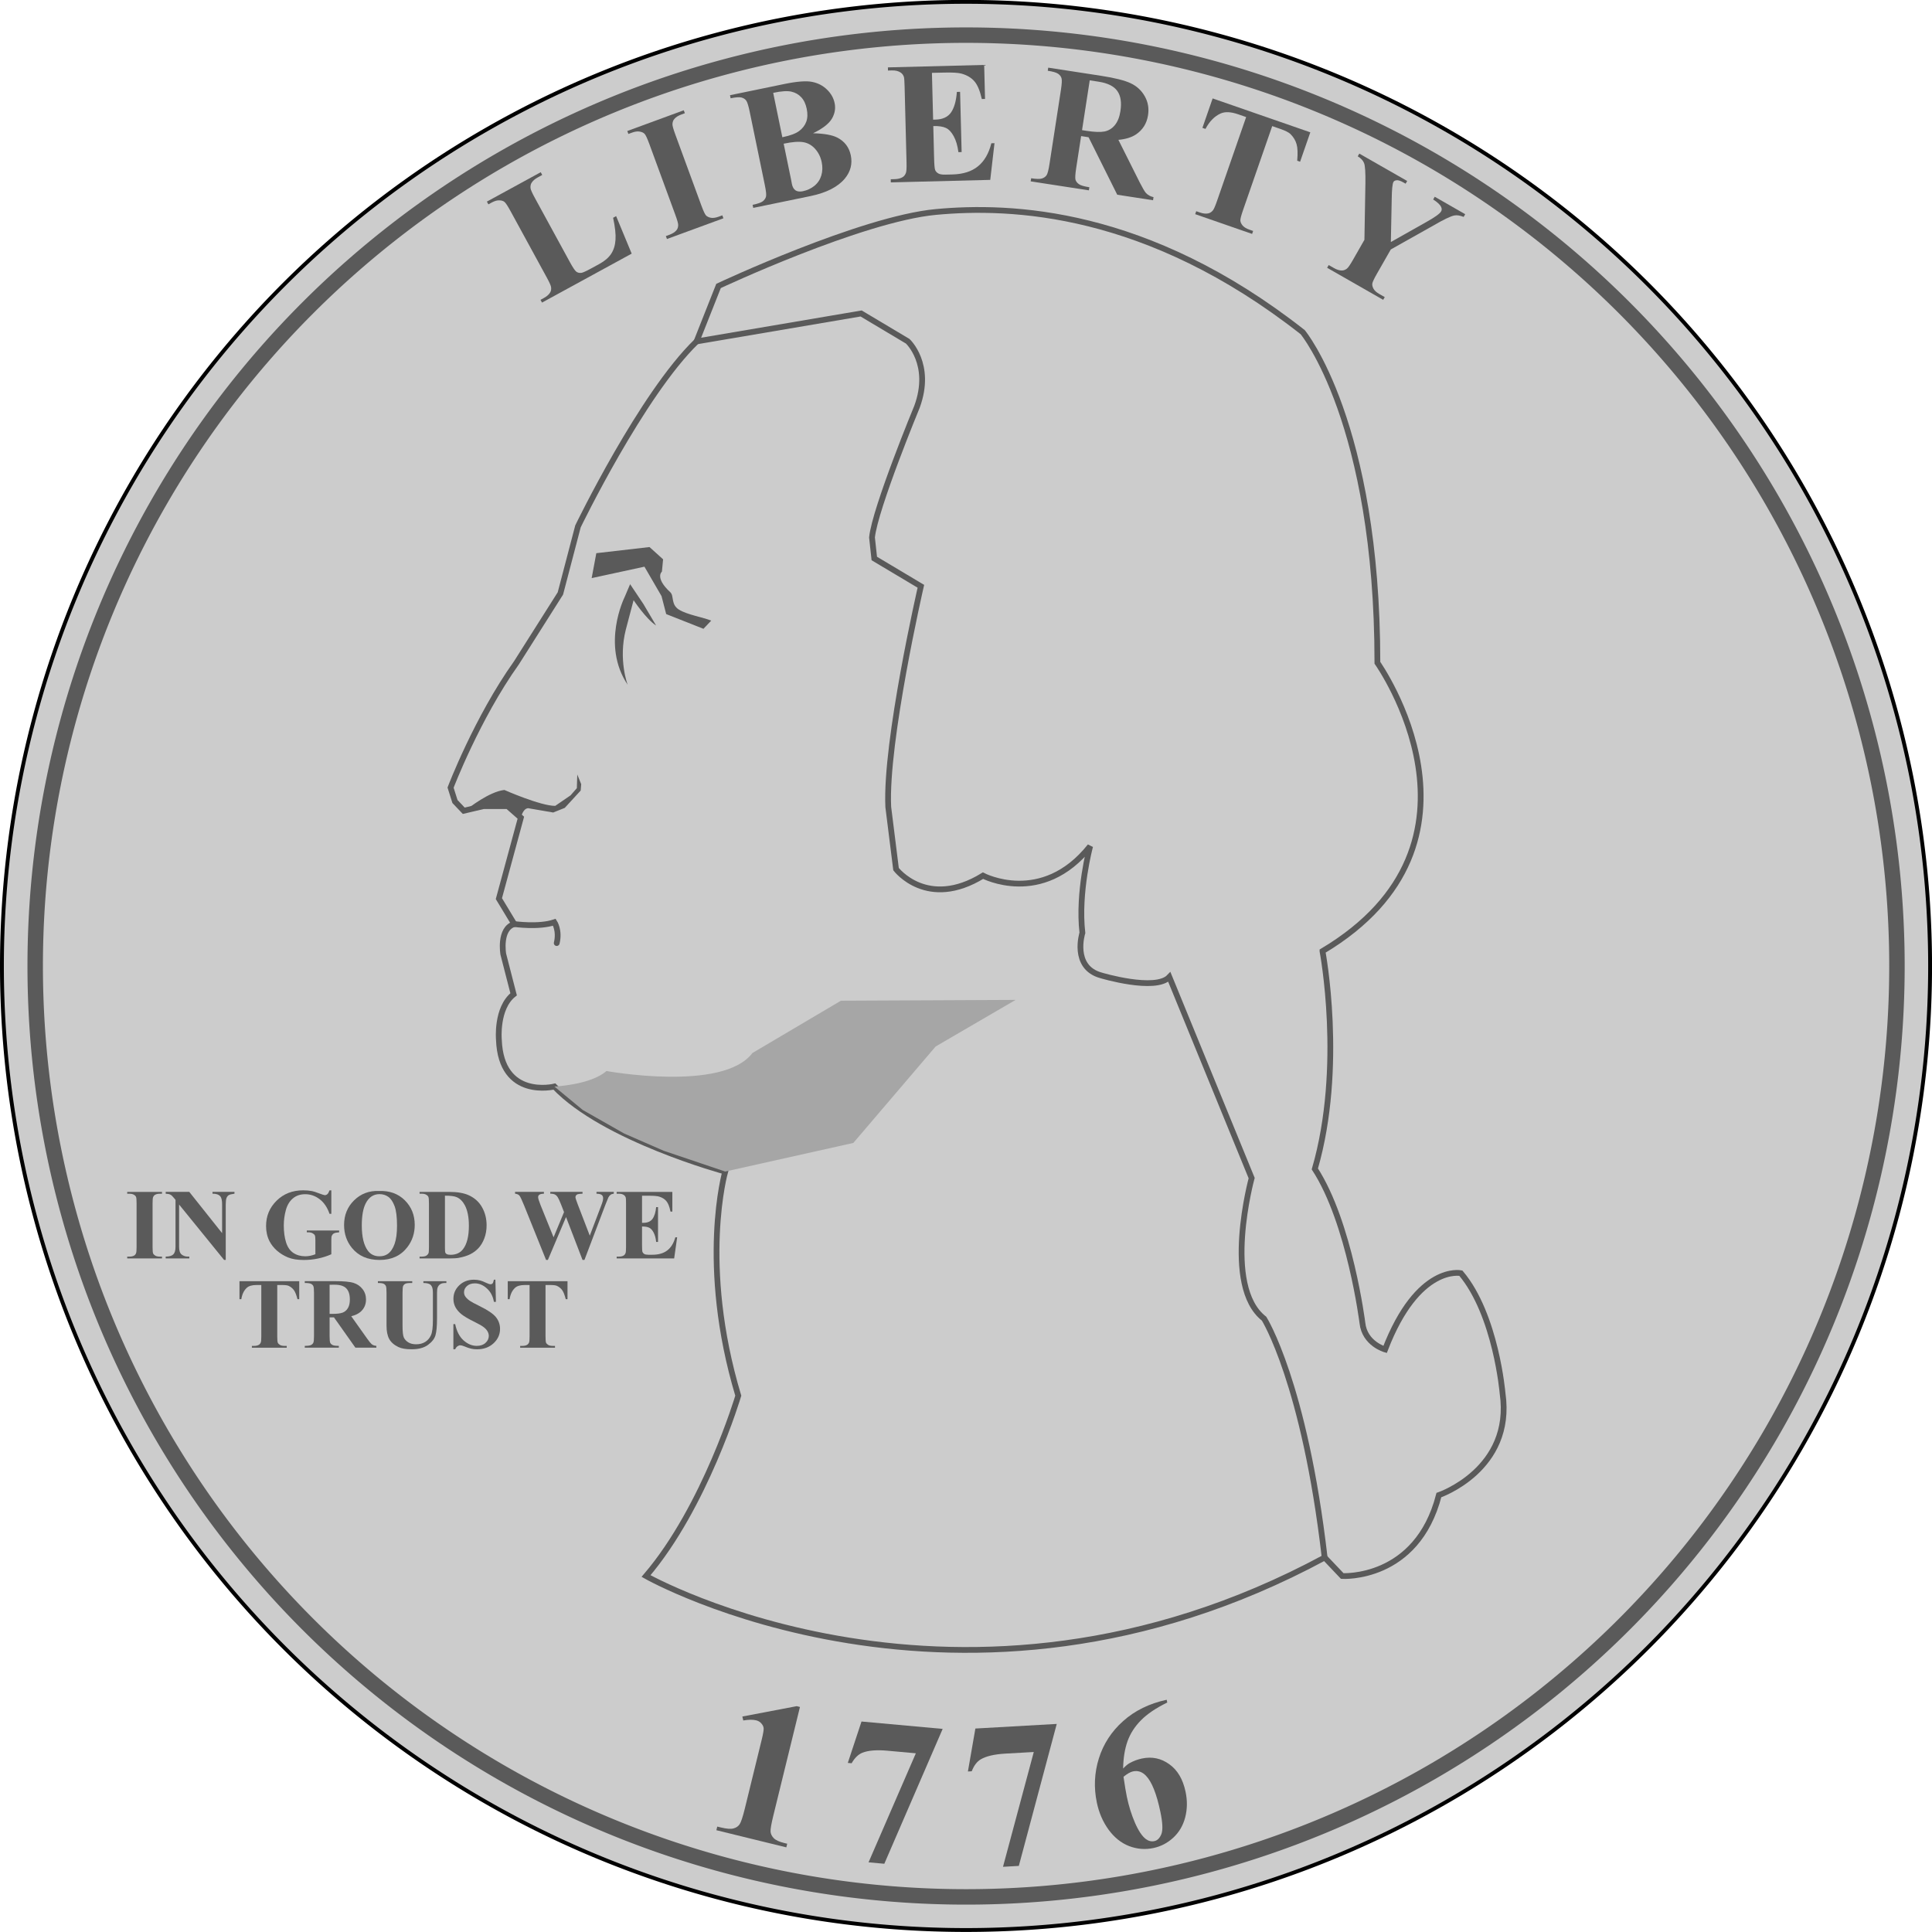<?xml version="1.0" encoding="UTF-8"?>
<!-- Created with Inkscape (http://www.inkscape.org/) -->
<svg width="500" height="500" version="1.1" viewBox="0 0 132.29 132.29" xmlns="http://www.w3.org/2000/svg" xmlns:cc="http://creativecommons.org/ns#" xmlns:dc="http://purl.org/dc/elements/1.1/" xmlns:rdf="http://www.w3.org/1999/02/22-rdf-syntax-ns#">
 <g transform="translate(0 -164.71)">
  <path d="m132.16 230.85a66.014 66.014 0 0 1-66.014 66.014 66.014 66.014 0 0 1-66.014-66.014 66.014 66.014 0 0 1 66.014-66.014 66.014 66.014 0 0 1 66.014 66.014z" fill="#ccc" stroke="#000" stroke-linecap="round" stroke-width=".264" style="paint-order:markers stroke fill"/>
 </g>
 <g stroke-linecap="round">
  <path d="m129.89 66.146a63.74 63.74 0 0 1-63.74 63.74 63.74 63.74 0 0 1-63.74-63.74 63.74 63.74 0 0 1 63.74-63.74 63.74 63.74 0 0 1 63.74 63.74z" fill="#ccc" stroke="#5a5a5a" stroke-width="1.058" style="paint-order:markers stroke fill"/>
  <g fill="#5a5a5a">
   <g transform="matrix(.516 0 0 .516 -190.72 -18.75)" style="paint-order:markers stroke fill" aria-label="IN GOD WE TRUST">
    <path d="m391.11 203.09v0.241h-4.616v-0.241h0.293q0.384 0 0.618-0.137 0.169-0.091 0.26-0.312 0.072-0.156 0.072-0.82v-5.807q0-0.677-0.072-0.846t-0.293-0.293q-0.215-0.13-0.586-0.13h-0.293v-0.241h4.616v0.241h-0.293q-0.384 0-0.618 0.137-0.169 0.091-0.267 0.312-0.072 0.156-0.072 0.82v5.807q0 0.677 0.072 0.846 0.078 0.169 0.293 0.299 0.221 0.124 0.592 0.124z"/>
    <path d="m394.73 194.5 4.356 5.475v-3.796q0-0.794-0.228-1.074-0.312-0.378-1.048-0.365v-0.241h2.917v0.241q-0.56 0.072-0.755 0.189-0.189 0.111-0.299 0.371-0.104 0.254-0.104 0.879v7.35h-0.221l-5.97-7.35v5.612q0 0.762 0.345 1.029 0.352 0.267 0.801 0.267h0.208v0.241h-3.131v-0.241q0.729-7e-3 1.016-0.299 0.286-0.293 0.286-0.996v-6.231l-0.189-0.234q-0.28-0.352-0.495-0.462-0.215-0.111-0.618-0.124v-0.241z"/>
    <path d="m413.58 194.3v3.112h-0.241q-0.436-1.276-1.309-1.94-0.872-0.664-1.908-0.664-0.99 0-1.647 0.56-0.658 0.553-0.931 1.55-0.273 0.996-0.273 2.044 0 1.27 0.299 2.227t0.964 1.406q0.671 0.449 1.589 0.449 0.319 0 0.651-0.065 0.339-0.072 0.69-0.202v-1.836q0-0.521-0.072-0.671-0.072-0.156-0.299-0.28-0.221-0.124-0.54-0.124h-0.228v-0.241h4.29v0.241q-0.488 0.033-0.684 0.137-0.189 0.098-0.293 0.332-0.059 0.124-0.059 0.605v1.836q-0.846 0.378-1.764 0.566-0.911 0.195-1.895 0.195-1.256 0-2.09-0.339-0.827-0.345-1.465-0.898-0.632-0.56-0.99-1.256-0.456-0.898-0.456-2.012 0-1.992 1.4-3.366t3.522-1.374q0.658 0 1.185 0.104 0.286 0.052 0.924 0.299 0.645 0.241 0.762 0.241 0.182 0 0.339-0.13 0.156-0.137 0.286-0.508z"/>
    <path d="m419.9 194.38q2.109-0.078 3.425 1.23 1.322 1.309 1.322 3.275 0 1.68-0.983 2.956-1.302 1.693-3.678 1.693-2.383 0-3.685-1.615-1.029-1.276-1.029-3.027 0-1.966 1.335-3.275 1.341-1.315 3.294-1.237zm0.078 0.417q-1.211 0-1.842 1.237-0.514 1.016-0.514 2.917 0 2.259 0.794 3.34 0.553 0.755 1.55 0.755 0.671 0 1.12-0.326 0.573-0.417 0.892-1.328 0.319-0.918 0.319-2.389 0-1.751-0.326-2.617-0.326-0.872-0.833-1.23-0.501-0.358-1.159-0.358z"/>
    <path d="m425.29 203.33v-0.241h0.293q0.384 0 0.586-0.117 0.208-0.124 0.306-0.332 0.059-0.137 0.059-0.82v-5.807q0-0.677-0.072-0.846t-0.293-0.293q-0.215-0.13-0.586-0.13h-0.293v-0.241h3.952q1.582 0 2.546 0.43 1.178 0.527 1.784 1.595 0.612 1.068 0.612 2.415 0 0.931-0.299 1.719-0.299 0.781-0.775 1.296-0.475 0.508-1.1 0.82-0.618 0.306-1.517 0.475-0.397 0.078-1.25 0.078zm3.366-8.327v6.888q0 0.547 0.052 0.671t0.176 0.189q0.176 0.098 0.508 0.098 1.087 0 1.66-0.742 0.781-1.003 0.781-3.112 0-1.699-0.534-2.715-0.423-0.794-1.087-1.081-0.469-0.202-1.556-0.195z"/>
    <path d="m451.06 194.5v0.241q-0.247 0.019-0.417 0.137-0.169 0.117-0.299 0.358-0.039 0.078-0.41 1.009l-2.767 7.285h-0.254l-2.188-5.69-2.409 5.69h-0.241l-2.904-7.207q-0.443-1.087-0.618-1.315-0.176-0.228-0.592-0.267v-0.241h3.828v0.241q-0.462 0.013-0.618 0.143-0.15 0.124-0.15 0.312 0 0.247 0.319 1.048l1.732 4.284 1.387-3.346-0.365-0.938q-0.299-0.768-0.462-1.022-0.163-0.26-0.378-0.371-0.208-0.111-0.618-0.111v-0.241h4.277v0.241q-0.449 7e-3 -0.645 0.072-0.137 0.046-0.215 0.156-0.078 0.104-0.078 0.241 0 0.15 0.293 0.918l1.608 4.18 1.439-3.783q0.228-0.586 0.28-0.801 0.052-0.215 0.052-0.397 0-0.267-0.182-0.417-0.182-0.156-0.697-0.169v-0.241z"/>
    <path d="m454.81 195.01v3.594h0.176q0.84 0 1.217-0.527 0.378-0.527 0.482-1.556h0.247v4.622h-0.247q-0.078-0.755-0.332-1.237-0.247-0.482-0.579-0.645-0.332-0.169-0.964-0.169v2.487q0 0.729 0.059 0.892 0.065 0.163 0.234 0.267t0.547 0.104h0.527q1.237 0 1.979-0.573 0.749-0.573 1.074-1.745h0.241l-0.397 2.806h-7.63v-0.241h0.293q0.384 0 0.618-0.137 0.169-0.091 0.26-0.312 0.072-0.156 0.072-0.82v-5.807q0-0.599-0.033-0.736-0.065-0.228-0.241-0.352-0.247-0.182-0.677-0.182h-0.293v-0.241h7.389v2.611h-0.247q-0.189-0.957-0.534-1.374-0.339-0.417-0.964-0.612-0.365-0.117-1.367-0.117z"/>
    <path d="m409.32 206.35v2.389h-0.234q-0.208-0.827-0.462-1.185-0.254-0.365-0.697-0.579-0.247-0.117-0.866-0.117h-0.658v6.81q0 0.677 0.072 0.846 0.078 0.169 0.293 0.299 0.221 0.124 0.599 0.124h0.293v0.241h-4.622v-0.241h0.293q0.384 0 0.618-0.137 0.169-0.091 0.267-0.312 0.072-0.156 0.072-0.82v-6.81h-0.638q-0.892 0-1.296 0.378-0.566 0.527-0.716 1.504h-0.247v-2.389z"/>
    <path d="m413.35 211.15v2.474q0 0.716 0.085 0.905 0.091 0.182 0.312 0.293 0.221 0.111 0.827 0.111v0.241h-4.518v-0.241q0.612 0 0.827-0.111 0.221-0.117 0.306-0.299 0.091-0.182 0.091-0.898v-5.729q0-0.716-0.091-0.898-0.085-0.189-0.306-0.299-0.221-0.111-0.827-0.111v-0.241h4.102q1.602 0 2.344 0.221 0.742 0.221 1.211 0.82 0.469 0.592 0.469 1.393 0 0.977-0.703 1.615-0.449 0.404-1.256 0.605l2.122 2.988q0.417 0.579 0.592 0.723 0.267 0.202 0.618 0.221v0.241h-2.78l-2.845-4.023zm0-4.329v3.867h0.371q0.905 0 1.354-0.163 0.449-0.169 0.703-0.599 0.26-0.436 0.26-1.133 0-1.009-0.475-1.491-0.469-0.482-1.517-0.482z"/>
    <path d="m419.76 206.35h4.557v0.241h-0.228q-0.514 0-0.71 0.111-0.189 0.104-0.273 0.293-0.078 0.189-0.078 0.944v4.323q0 1.185 0.176 1.569 0.182 0.384 0.592 0.638 0.41 0.254 1.035 0.254 0.716 0 1.217-0.319 0.508-0.326 0.755-0.892 0.254-0.566 0.254-1.973v-3.6q0-0.592-0.124-0.846t-0.312-0.352q-0.293-0.15-0.827-0.15v-0.241h3.053v0.241h-0.182q-0.371 0-0.618 0.15-0.247 0.15-0.358 0.449-0.085 0.208-0.085 0.749v3.353q0 1.556-0.208 2.246-0.202 0.69-0.996 1.27-0.794 0.579-2.168 0.579-1.146 0-1.771-0.306-0.853-0.417-1.204-1.068-0.352-0.651-0.352-1.751v-4.323q0-0.762-0.085-0.944-0.085-0.189-0.293-0.299-0.208-0.111-0.768-0.104z"/>
    <path d="m435.35 206.15 0.072 2.943h-0.267q-0.189-1.107-0.931-1.777-0.736-0.677-1.595-0.677-0.664 0-1.055 0.358-0.384 0.352-0.384 0.814 0 0.293 0.137 0.521 0.189 0.306 0.605 0.605 0.306 0.215 1.413 0.762 1.55 0.762 2.09 1.439 0.534 0.677 0.534 1.55 0 1.107-0.866 1.908-0.859 0.794-2.188 0.794-0.417 0-0.788-0.085-0.371-0.085-0.931-0.319-0.312-0.13-0.514-0.13-0.169 0-0.358 0.13-0.189 0.13-0.306 0.397h-0.241v-3.333h0.241q0.286 1.406 1.1 2.148 0.82 0.736 1.764 0.736 0.729 0 1.159-0.397 0.436-0.397 0.436-0.924 0-0.312-0.169-0.605-0.163-0.293-0.501-0.553-0.339-0.267-1.198-0.69-1.204-0.592-1.732-1.009-0.527-0.417-0.814-0.931-0.28-0.514-0.28-1.133 0-1.055 0.775-1.797t1.953-0.742q0.43 0 0.833 0.104 0.306 0.078 0.742 0.293 0.443 0.208 0.618 0.208 0.169 0 0.267-0.104 0.098-0.104 0.182-0.501z"/>
    <path d="m444.92 206.35v2.389h-0.234q-0.208-0.827-0.462-1.185-0.254-0.365-0.697-0.579-0.247-0.117-0.866-0.117h-0.658v6.81q0 0.677 0.072 0.846 0.078 0.169 0.293 0.299 0.221 0.124 0.599 0.124h0.293v0.241h-4.622v-0.241h0.293q0.384 0 0.618-0.137 0.169-0.091 0.267-0.312 0.072-0.156 0.072-0.82v-6.81h-0.638q-0.892 0-1.296 0.378-0.566 0.527-0.716 1.504h-0.247v-2.389z"/>
   </g>
   <g transform="matrix(-.029 1.029 -1.029 -.029 136.12 .013)" stroke-width="1.227" style="paint-order:markers stroke fill" aria-label="LIBERTY">
    <path d="m16.927 90.808 2.466-1.105 3.423 5.871-0.18 0.105-0.128-0.219q-0.168-0.288-0.372-0.404-0.142-0.087-0.348-0.059-0.148 0.015-0.646 0.305l-4.349 2.536q-0.507 0.296-0.603 0.423-0.096 0.128-0.091 0.347-0.004 0.218 0.158 0.496l0.128 0.219-0.18 0.105-2.055-3.525 0.18-0.105 0.168 0.288q0.168 0.288 0.372 0.404 0.142 0.087 0.351 0.063 0.148-0.015 0.646-0.305l4.213-2.456q0.507-0.296 0.614-0.437 0.102-0.138 0.071-0.349-0.027-0.147-0.3-0.616l-0.321-0.551q-0.307-0.527-0.697-0.77-0.39-0.243-0.938-0.264-0.55-0.025-1.464 0.2z"/>
    <path d="m16.677 83.747 0.194-0.077 1.484 3.716-0.194 0.077-0.094-0.236q-0.124-0.309-0.309-0.454-0.128-0.107-0.335-0.109-0.149-0.007-0.683 0.206l-4.676 1.867q-0.545 0.218-0.658 0.33-0.113 0.112-0.142 0.33-0.036 0.215 0.084 0.514l0.094 0.236-0.194 0.077-1.484-3.716 0.194-0.077 0.094 0.236q0.124 0.309 0.309 0.454 0.128 0.107 0.337 0.114 0.149 0.007 0.683-0.206l4.676-1.867q0.545-0.218 0.658-0.33 0.111-0.117 0.147-0.332 0.028-0.218-0.091-0.517z"/>
    <path d="m11.049 77.869q-0.003-1.119 0.248-1.63 0.355-0.733 1.151-0.921 0.841-0.198 1.549 0.348 0.86 0.673 1.234 2.255l0.893 3.785-0.203 0.048q-0.122-0.516-0.258-0.676-0.143-0.163-0.314-0.199-0.172-0.041-0.776 0.102l-4.834 1.14q-0.604 0.143-0.74 0.256-0.142 0.109-0.192 0.318-0.049 0.209 0.071 0.72l-0.203 0.048-0.842-3.571q-0.302-1.28-0.197-1.867 0.1-0.586 0.483-1.001 0.378-0.414 0.889-0.534 0.538-0.127 1.053 0.163 0.509 0.292 0.989 1.217zm0.323 2.035q-0.184-0.78-0.447-1.107-0.264-0.332-0.629-0.455-0.365-0.123-0.86-6e-3 -0.494 0.117-0.761 0.388-0.273 0.267-0.353 0.669-0.079 0.401 0.115 1.202zm0.428-0.101 2.39-0.564 0.276-0.059q0.297-0.07 0.415-0.255 0.112-0.189 0.042-0.485-0.104-0.439-0.383-0.762-0.286-0.327-0.701-0.438-0.42-0.11-0.876-0.002-0.522 0.123-0.877 0.462-0.36 0.34-0.426 0.802-0.065 0.462 0.139 1.301z"/>
    <path d="m6.81 70.078 3.111-0.167-0.008-0.152q-0.039-0.727-0.513-1.03t-1.369-0.345l-0.011-0.214 4.002-0.215 0.011 0.214q-0.65 0.103-1.055 0.345-0.406 0.237-0.531 0.532-0.131 0.295-0.102 0.842l2.153-0.115q0.631-0.034 0.769-0.092 0.138-0.064 0.22-0.215 0.082-0.151 0.065-0.478l-0.024-0.457q-0.057-1.071-0.588-1.687-0.531-0.622-1.56-0.849l-0.011-0.209 2.448 0.214 0.354 6.606-0.209 0.011-0.014-0.254q-0.018-0.333-0.147-0.529-0.087-0.142-0.283-0.211-0.139-0.055-0.713-0.024l-5.027 0.27q-0.519 0.028-0.635 0.062-0.194 0.067-0.293 0.225-0.146 0.223-0.126 0.595l0.014 0.254-0.209 0.011-0.343-6.397 2.26-0.121 0.011 0.214q-0.82 0.208-1.164 0.526-0.345 0.312-0.485 0.863-0.085 0.321-0.038 1.189z"/>
    <path d="m10.735 60.04 2.128 0.267q0.616 0.077 0.788 0.025 0.167-0.059 0.286-0.237t0.184-0.699l0.207 0.026-0.488 3.887-0.207-0.026q0.066-0.526-0.006-0.723-0.077-0.203-0.225-0.296-0.147-0.098-0.763-0.175l-4.928-0.619q-0.616-0.077-0.783-0.019-0.172 0.052-0.291 0.231-0.119 0.178-0.184 0.699l-0.207-0.026 0.443-3.528q0.173-1.378 0.444-1.992t0.836-0.953q0.56-0.339 1.249-0.253 0.84 0.105 1.313 0.779 0.299 0.43 0.385 1.146l2.8-1.503q0.543-0.296 0.686-0.432 0.202-0.208 0.257-0.508l0.207 0.026-0.3 2.391-3.768 2.013zm-3.724-0.468 3.327 0.418 0.04-0.319q0.098-0.778 0.006-1.182-0.097-0.405-0.439-0.67-0.347-0.271-0.946-0.346-0.868-0.109-1.334 0.248-0.465 0.351-0.578 1.253z"/>
    <path d="m10.055 44.808 1.975 0.624-0.061 0.194q-0.738-0.044-1.1 0.073-0.368 0.115-0.661 0.425-0.162 0.174-0.323 0.685l-0.172 0.544 5.63 1.779q0.56 0.177 0.718 0.162 0.16-0.02 0.324-0.164 0.16-0.151 0.259-0.463l0.077-0.242 0.199 0.063-1.207 3.821-0.199-0.063 0.077-0.242q0.1-0.318 0.049-0.547-0.031-0.164-0.189-0.302-0.11-0.1-0.659-0.273l-5.63-1.779-0.167 0.527q-0.233 0.737-0.026 1.17 0.288 0.606 1.056 0.985l-0.065 0.205-1.975-0.624z"/>
    <path d="m15.209 34.355 0.184 0.099q-0.134 0.357-0.08 0.616 0.076 0.361 0.719 1.396l1.661 2.771 1.632 0.873q0.523 0.28 0.681 0.294 0.154 0.012 0.338-0.094 0.182-0.114 0.326-0.382l0.202-0.378 0.184 0.099-2.026 3.787-0.184-0.099 0.189-0.353q0.16-0.299 0.148-0.529-4.36e-4 -0.167-0.13-0.332-0.09-0.119-0.598-0.39l-1.354-0.724-3.741 0.04q-1.109 0.015-1.362 0.129-0.258 0.112-0.436 0.432l-0.184-0.099 1.731-3.235 0.184 0.099-0.077 0.144q-0.157 0.294-0.136 0.458 0.023 0.16 0.118 0.21 0.179 0.096 1.114 0.084l2.887-0.024-1.386-2.303q-0.504-0.852-0.748-0.983-0.134-0.072-0.293 0.01-0.215 0.103-0.482 0.542l-0.184-0.099z"/>
   </g>
   <g transform="matrix(0 1.178 -1.178 0 144.08 -11.791)" stroke-width="1.274" style="paint-order:markers stroke fill" aria-label="1776">
    <path d="m109.23 75.81 6.315 1.548q0.712 0.174 0.926 0.161 0.209-0.015 0.383-0.184 0.174-0.169 0.282-0.607l0.043-0.177 0.211 0.052-0.997 4.066-0.211-0.052 0.05-0.205q0.121-0.495 0.059-0.734-0.062-0.239-0.243-0.361-0.181-0.123-0.91-0.302l-4.003-0.981q-0.535-0.131-0.679-0.112-0.149 0.018-0.275 0.138-0.13 0.113-0.175 0.295-0.071 0.29 9e-3 0.751l-0.23 0.052-0.602-3.16z"/>
    <path d="m118.26 71.823-6.338-2.749-0.149 1.641q-0.088 0.963 0.119 1.471 0.144 0.355 0.609 0.621l-0.02 0.222-2.406-0.796 0.429-4.718 7.839 3.392z"/>
    <path d="m118.52 64.008-6.673-1.789 0.093 1.645q0.055 0.966 0.334 1.438 0.195 0.33 0.693 0.524l0.013 0.222-2.497-0.434-0.268-4.73 8.253 2.204z"/>
    <path d="m108.81 54.494 0.161-0.034q0.481 0.984 1.032 1.528 0.544 0.539 1.217 0.782 0.667 0.238 1.587 0.256-0.225-0.217-0.311-0.372-0.193-0.349-0.272-0.728-0.182-0.872 0.334-1.585 0.509-0.717 1.605-0.946 0.769-0.161 1.478 0.021 0.709 0.182 1.18 0.688 0.471 0.507 0.609 1.167 0.15 0.717-0.114 1.407-0.269 0.691-0.955 1.194-0.687 0.497-1.577 0.682-1.309 0.273-2.564-0.118-1.262-0.395-2.169-1.41-0.913-1.019-1.241-2.532zm4.477 2.51q0.802-0.119 1.169-0.196 0.792-0.165 1.501-0.469 0.708-0.309 0.951-0.636 0.173-0.234 0.119-0.492-0.055-0.264-0.402-0.407-0.353-0.142-1.294 0.055-1.584 0.331-2.107 0.841-0.339 0.328-0.251 0.747 0.048 0.23 0.314 0.557z"/>
   </g>
  </g>
 </g>
 <path d="m90.555 65.128c12.482-7.44 3.76-19.744 3.76-19.744 0-16.464-5.113-22.638-5.113-22.638-10.677-8.39-20.001-8.707-25.114-8.232-5.113 0.475-14.888 5.066-14.888 5.066l-1.504 3.799c-3.76 3.641-8.121 12.664-8.121 12.664l-1.203 4.591-3.008 4.749c-2.707 3.799-4.512 8.549-4.512 8.549l0.301 0.95 0.602 0.633 1.353-0.317h1.654l0.902 0.792-1.504 5.541 1.053 1.741c-1.053 0.317-0.752 2.058-0.752 2.058l0.708 2.753c-1.203 0.95-1.009 3.104-1.009 3.104 0.15 4.116 3.801 3.211 3.801 3.211 3.403 3.582 11.697 5.821 11.697 5.821s-1.813 6.324 0.894 15.348c0 0-2.256 7.599-6.316 12.348 0 0 21.505 12.19 46.469-1.266l1.203 1.266s5.113 0.317 6.617-5.541c0 0 5.113-1.741 4.361-6.965 0 0-0.451-5.382-2.857-8.232 0 0-2.933-0.633-5.188 5.224 0 0-1.403-0.393-1.553-1.818 0 0-0.864-6.86-3.257-10.543 2.028-6.996 0.524-14.911 0.524-14.911z" fill="none" stroke="#5a5a5a" stroke-linecap="round" stroke-width=".395" style="paint-order:markers stroke fill"/>
 <path d="m47.694 23.379 11.27-1.915 3.19 1.903s1.701 1.567 0.638 4.478c0 0-2.871 6.94-3.084 8.955l0.157 1.442 3.19 1.903s-2.446 10.634-2.233 15.112l0.532 4.254s2.127 2.799 5.955 0.448c0 0 4.041 2.127 7.337-2.015 0 0-0.851 3.134-0.532 5.933 0 0-0.744 2.351 1.276 2.91 0 0 3.722 1.119 4.679 0.112l5.636 13.769s-2.02 7.388 0.851 9.627c0 0 2.765 4.389 4.147 16.355" fill="none" stroke="#5a5a5a" stroke-linecap="round" stroke-width=".395" style="paint-order:markers stroke fill"/>
 <g fill="#5a5a5a">
  <path d="m40.513 39.585 0.319-1.707 3.642-0.42 0.93 0.84-0.08 0.84s-0.512 0.414 0.574 1.415c0.268 0.247 0.028 0.83 0.584 1.185 0.555 0.354 1.693 0.537 2.218 0.758l-0.532 0.56-2.552-1.008-0.319-1.231-1.17-2.015z" style="paint-order:markers stroke fill"/>
  <path d="m42.764 40.899s-1.621 3.253 0.214 5.989c0 0-0.655-1.711-0.126-3.777l0.532-2.015s0.851 1.287 1.542 1.735l-0.878-1.484-0.902-1.346z" style="paint-order:markers stroke fill"/>
  <path d="m32.054 55.357s1.429-1.148 2.481-1.266c0 0 2.466 1.09 3.481 1.09l1.05-0.719 0.432-0.494 0.03-0.935 0.269 0.663-0.036 0.435-1.09 1.187-0.79 0.317-1.617-0.277s-0.38-0.182-0.602 0.633l-0.731-0.642s-1.426-0.243-2.115-0.082c-0.689 0.161-0.763 0.09-0.763 0.09z" style="paint-order:markers stroke fill"/>
 </g>
 <path d="m35.212 63.272s1.685 0.24 2.748-0.124c0 0 0.372 0.56 0.16 1.427" fill="none" stroke="#5a5a5a" stroke-linecap="round" stroke-width=".395" style="paint-order:markers stroke fill"/>
 <path d="m37.961 74.398s2.499-0.112 3.562-1.063c0 0 7.975 1.455 9.996-1.231l6.061-3.582 11.963-0.056-5.476 3.19-5.636 6.604-8.773 1.959-4.212-1.423-2.711-1.183-2.831-1.609z" fill="#a6a6a6" style="paint-order:markers stroke fill"/>
</svg>
